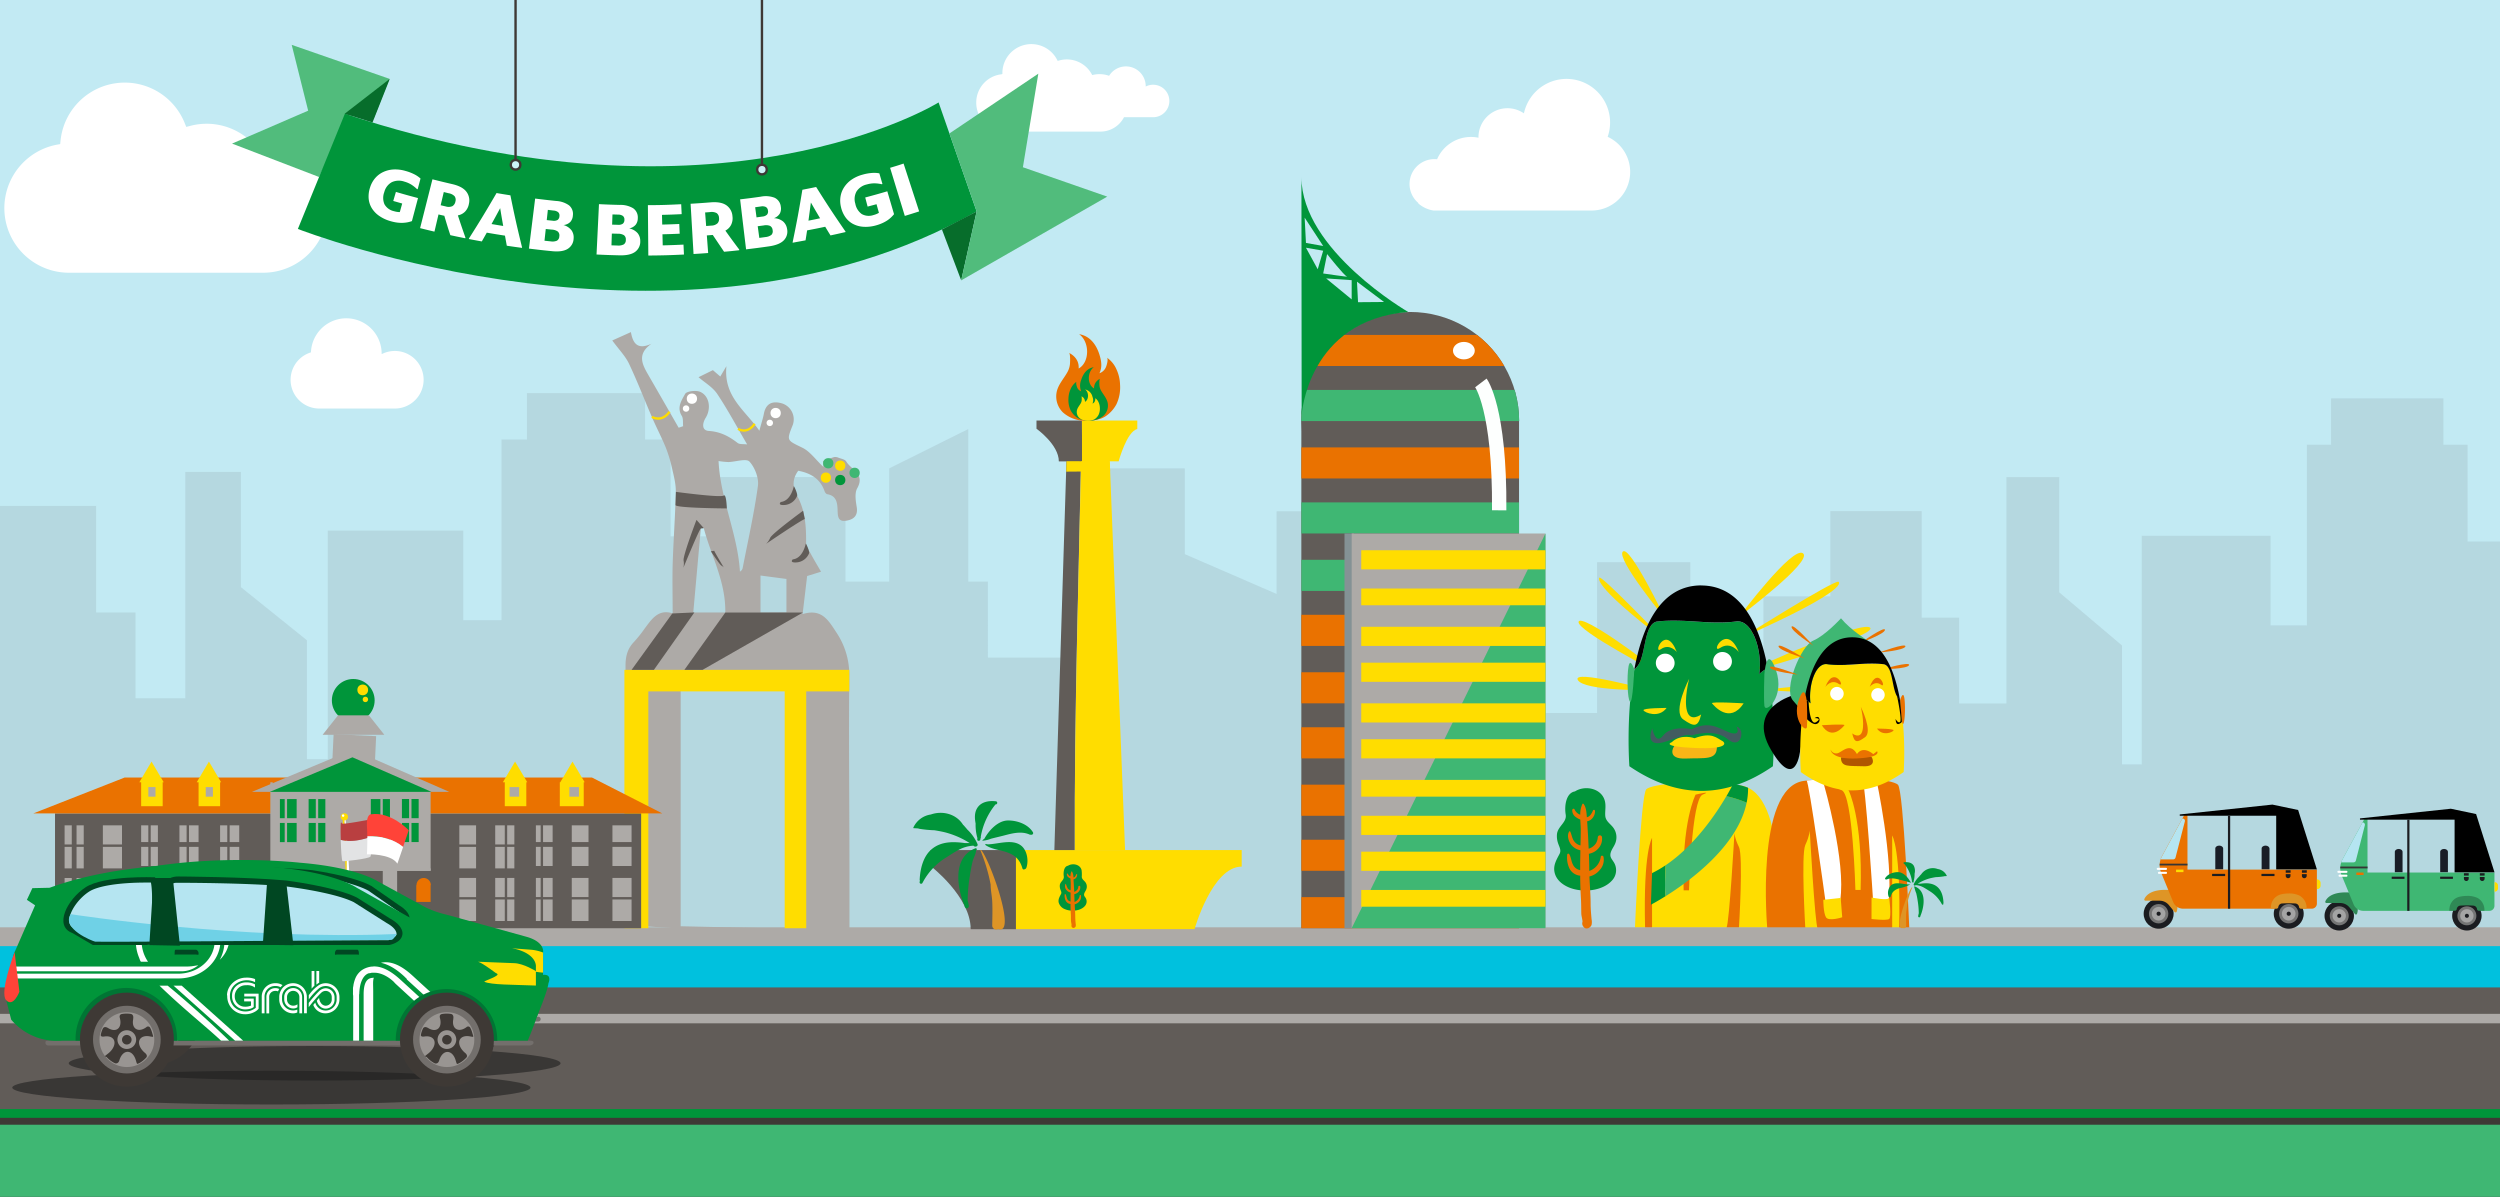 <svg xmlns="http://www.w3.org/2000/svg" viewBox="0 0 1045 500.25"><rect x="0" y="0" width="1045" height="500.25" fill="#333333" stroke="none"/><defs><style>.cls-1,.cls-19,.cls-20,.cls-27,.cls-43{fill:none}.cls-2{isolation:isolate}.cls-3{fill:#c2eaf3}.cls-4{fill:#a9c6ce;opacity:.5}.cls-5{fill:#fd0}.cls-6{fill:#ea7200}.cls-7{fill:#00953a}.cls-8{fill:#fff}.cls-9{fill:#f8b517}.cls-10{fill:#3fb773}.cls-11{fill:#425c60}.cls-12{fill:#b05600}.cls-13,.cls-18{fill:#615c58}.cls-14,.cls-17{fill:#adaaa7}.cls-15{fill:#00c1de}.cls-16{fill:#3e3935}.cls-17,.cls-18{fill-rule:evenodd}.cls-19,.cls-20{stroke:#fd0}.cls-19,.cls-20,.cls-27,.cls-43,.cls-44{stroke-miterlimit:10}.cls-20{stroke-width:.97px}.cls-21{fill:#e2e3e4}.cls-22{fill:#b93f40}.cls-23{fill:#ff4338}.cls-24{fill:#de9526}.cls-25{clip-path:url(#clip-path)}.cls-26{fill:#849295}.cls-27{stroke:#fdfffe;stroke-width:6px}.cls-28{fill:#191d26}.cls-29{fill:#1b1c20}.cls-30{fill:#757575}.cls-31{fill:#a4a4a4}.cls-32{fill:#2f8956}.cls-33{fill:#b5e5f1}.cls-34{fill:#353535}.cls-35{fill:#1e1e1e;opacity:.6;mix-blend-mode:multiply}.cls-36{fill:#004722}.cls-37{fill:#736f6c}.cls-38{fill:#007534}.cls-39{fill:#999592}.cls-40{fill:#6fd1e6}.cls-41{fill:#51bc7c}.cls-42{fill:#076d2b}.cls-43,.cls-44{stroke:#3e3935}.cls-44{fill:#ccf3f8}</style><clipPath id="clip-path"><path class="cls-1" d="M635 176a45.56 45.56 0 0 0-91.13-.06c0 1.48.09 2.87.09 4.31V388h91V176z"/></clipPath></defs><title>grab</title><g class="cls-2"><g id="Layer_2" data-name="Layer 2"><g id="grab-berbagi"><g id="bg"><path id="sky" class="cls-3" d="M0 0h1045v391H0z"/><path id="city" class="cls-4" d="M1045 393.28V226.35h-13.55v-40.46h-10.12v-19.37H974.4v19.37h-10.12v75.53H949.1v-37.45h-53.83v95.54h-8.28v-49.7l-26.22-22.2v-48.17h-22.08v94.61h-19.78v-35.86h-15.65v-44.55h-38.18v35.66h-27.97v27.53l-30.57-13.26v-28.56h-38.96v63.03h-26.62v-25.33h-6.55v-50.8l-26.33 13.1v37.7h-14.56V237.9h-20.69v-24.18h-39.21v34.56l-38.37-16.64v-35.85h-48.9v79.1h-33.4V243.1h-8.23v-63.75l-33.04 16.44v47.31h-18.27v-43.69h-57.13v24.77h-15.97v-40.47h-10.66v-19.37h-49.38v19.37h-10.64v75.53h-15.98V221.8h-56.64v95.54h-8.72v-49.71l-27.59-22.19v-48.17H77.46v94.61H56.65v-35.87H40.19v-44.54H0v181.81h1045z"/></g><g id="ondel"><g id="ondel-man"><path class="cls-5" d="M736.95 288.38s41.64 3.08 45.54-1.33-45.54 1.33-45.54 1.33m44.86-25.86c-1.8-3.68-45.48 14.62-50.41 18.34 0 0 52.21-14.66 50.41-18.34m-13.35-19.36c-1.87-.79-40.48 23.47-40.48 23.47 47-20.87 40.48-23.47 40.48-23.47m-14.81-11.88C749.29 228 727 257.76 727 257.76s31-23.15 26.66-26.48m-64.01 57.23s-27.53.37-30.13-4.27 30.13 4.27 30.13 4.27m-29.8-28.65c1.17-3.55 30.16 17.5 33.44 21.53 0 0-34.61-18-33.44-21.53m8.74-18.42c1.23-.66 26.89 26 26.89 26-31.17-23.82-26.89-26-26.89-26m9.74-10.87c2.87-3 17.76 28.09 17.76 28.09s-20.63-25.06-17.76-28.09m64.45 157.21s5.3-56.9-15.37-59.45-36.85-.51-39.23 1.53-4.77 57.92-4.77 57.92z"/><path class="cls-6" d="M708.76 332.15s-5.93 11.34-5 40H706s1.1-38.18 5.7-40-2.91 0-2.91 0m18.09 55.63s1.86-29.9 0-33.72-1.88-5.86-1.88-5.86-2.14 37.63-3.32 39.58zm-36.32 0v-37.54s-3.71 5.26-2.92 37.54z"/><path class="cls-7" d="M683.93 279.06c4.29-4.12 2.86-17.86 8.57-19.23 11.43-1.37 21.43 1.37 32.87 0 7.14-1.37 11.43 12.36 10 22a9.08 9.08 0 0 1 3.56-2.42c3.74 19.86 2.15 40.88 2.15 40.88-19.69 13.63-39.69 13.84-60 0 0 0-1.56-20.68 2.06-40.4a3 3 0 0 0 .79-.81"/><path d="M711.08 244.73c16.88 0 24.51 16.87 27.86 34.66a9.06 9.06 0 0 0-3.56 2.42c1.43-9.62-2.86-23.35-10-22-11.43 1.37-21.44-1.37-32.87 0-5.71 1.37-4.29 15.11-8.57 19.23a3 3 0 0 1-.79.81c3.3-18 10.91-35.15 27.95-35.15"/><path class="cls-5" d="M728.85 294s-13.93-.86-13.22 0 7.32 8.93 13.22 0m-17.77 4.64s-4.46 3.43-5.89-1.37.89-13.56.89-13.56-7.14 13.73-2.5 17 6.25 3.26 7.5-2.06m-14.44-2.73s-10.18 0-9.65 1 6.43 3.43 9.65-1m30.16-23.38s-3.36-4.63-7.75-1.72 2.57-11 7.75 1.72m-25.9 0s-3-3.78-6.61-1.2 1.9-10.91 6.61 1.2"/><path class="cls-8" d="M716.08 276.32a3.93 3.93 0 1 0 3.93-3.78 3.86 3.86 0 0 0-3.93 3.78"/><path class="cls-9" d="M717.66 312.06s-17-1-17.67-.39-3.31 5.74 4.66 5.4 13.15.86 13-5"/><path class="cls-8" d="M692.15 277a3.92 3.92 0 1 0 3.92-3.77 3.84 3.84 0 0 0-3.92 3.77"/><path class="cls-5" d="M720.1 309.83c-2.49-1.26-4.5-4-11.77-1.25 0 0-5.67-2.09-9.54 1.67 0 0-5.18 1.75 9.53 2.4 15.35.68 12.42-2.49 11.78-2.81"/><path class="cls-10" d="M683.13 279.87s-1.66-5.27-2.4-1.32-.48 13.91.64 14.77 1.75-13.45 1.75-13.45m54.39 1.94s.9-12.88 4.83-1.72-4.48 18.49-4.83 14.91 0-13.19 0-13.19"/><path class="cls-11" d="M707.25 304.82s-8.62-1.84-12 2.56-4.59-2.94-4.59-2.94-3.74 8.49 5.36 5.62 8.15-3.23 11.19-2.68c0 0 9.37-3.12 15 1.61s7.56-4.31 3.66-5.29c0 0 1.95 3.62-1.95 2.78s-8.59-5.9-16.69-1.67"/><path class="cls-7" d="M696.23 361.67a47.61 47.61 0 0 1-5.67 3.29l-.49 13.21s2.45-1.26 6.15-3.58c-.51-4.14-.07-8.77 0-12.92"/><path class="cls-10" d="M730.09 335.49a50 50 0 0 0-8.44-2.72c-4.18 7.15-13.16 20.65-25.43 28.91-.08 4.15-.51 8.78 0 12.92 10.28-6.44 30.19-21 33.88-39.11"/><path class="cls-7" d="M724.28 328s-.91 1.86-2.62 4.79a50 50 0 0 1 8.44 2.72 29 29 0 0 0 .59-6.21s-3.7-1.65-6.41-1.29"/></g><g id="ondel-woman"><path class="cls-6" d="M777.91 268.58s10-7 10-5.3-10 5.3-10 5.3m7.49 4.2s11.46-4.23 11.06-2.57-11.06 2.57-11.06 2.57m1.39 6.96s11.74-3.39 11.21-1.74-11.21 1.75-11.21 1.75"/><path d="M750.18 290.45s-20.47 4.95-9.9 23 12.22 0 12.22 0 5.36-20.31-2.32-23"/><path class="cls-10" d="M780.74 267.81s-7.22-4.5-11.21-9.36c0 0-6.55 7.2-11.67 9.36s-12.52 20.17-8.45 24.94l4.07 4.76z"/><path class="cls-6" d="M738.73 388.23s-5.3-59.18 15.37-61.83 36.83-.53 39.22 1.59 4.77 60.24 4.77 60.24z"/><path class="cls-5" d="M772.74 330.38s5.93 11.79 5 41.6h-2.18s-1.09-39.71-5.7-41.65 2.91 0 2.91 0m-18.14 57.9s-1.85-31.09 0-35.06 1.85-6.09 1.85-6.09 2.14 39.13 3.32 41.16zm36.3 0v-39s3.71 5.47 2.91 39z"/><path class="cls-8" d="M762.42 328s9.34 32.32 6.77 48.4H763s-6.85-50.24-7.87-50.12 6.18-.63 6.18-.63zm21.88-2.26s7.23 33.34 5.11 51.54H783s-3.28-51.85-4.63-51.54 4.12-.22 5.88 0"/><path class="cls-5" d="M793.69 292c-3.07-3.07-2-13.31-6.14-14.33-8.19-1-15.36 1-23.55 0-5.12-1-8.19 9.21-7.17 16.38a6.52 6.52 0 0 0-2.55-1.81 139.73 139.73 0 0 0-1.54 30.47c14.11 10.16 28.44 10.32 43 0a140.35 140.35 0 0 0-1.48-30.11 2.22 2.22 0 0 1-.57-.6"/><path d="M774.24 266.39c-12.09 0-17.56 12.57-20 25.84a6.48 6.48 0 0 1 2.55 1.81c-1-7.17 2-17.4 7.16-16.38 8.19 1 15.36-1 23.55 0 4.1 1 3.07 11.26 6.14 14.33a2.22 2.22 0 0 0 .57.6c-2.37-13.4-7.82-26.2-20-26.2"/><path class="cls-6" d="M761.51 303.14s10-.64 9.47 0-5.25 6.65-9.47 0m12.73 3.43s3.2 2.56 4.22-1-.64-10.11-.64-10.11 5.12 10.23 1.79 12.67-4.48 2.43-5.37-1.53m10.35-2.05s7.29 0 6.91.77-4.61 2.56-6.91-.77M763 287.12s2.41-3.46 5.55-1.28-1.84-8.19-5.55 1.28m18.54 0s2.18-2.81 4.74-.9-1.36-8.13-4.74.9"/><path class="cls-8" d="M770.66 289.94a2.82 2.82 0 1 1-2.82-2.81 2.82 2.82 0 0 1 2.82 2.81"/><path class="cls-12" d="M769.53 316.58s12.17-.73 12.66-.29 2.38 4.28-3.34 4-9.42.64-9.32-3.73"/><path class="cls-8" d="M787.81 290.45a2.81 2.81 0 1 1-2.81-2.81 2.81 2.81 0 0 1 2.81 2.81"/><path class="cls-6" d="M765.22 313.36a2.46 2.46 0 0 0 2.56 1.56c2-.13 5.42-5.05 8.44.31 0 0 2.05-3.83 6.82 0l1.57-1.21s2.14 2.51-8.4 3c-11 .5-11-3.66-11-3.66m29.05-20.77s1.19-3.93 1.72-1 .34 10.37-.46 11-1.25-10-1.25-10"/><path d="M756 293.24s.33 10.39 3.14 8.6-.64-1.66-.64-1.66 1.19-.9 1.74-.26a1.73 1.73 0 0 1-1.1 2.72c-1.66.48-4.86-3-4.86-3l.76-7zm37-2.12s2.13 10 1.22 10.67-1.85-1.28-1.85-1.28 0 2.63 1.37 2.09 1.25-1.07 1.25-1.07l-.76-9z"/><path class="cls-6" d="M755.3 294s-.64-9.6-3.46-1.28 3.21 13.78 3.46 11.12 0-9.83 0-9.83M751.5 282s-12-4.65-11.65-3 11.65 3 11.65 3m2.82-6.77s-10.9-6.79-10.9-5.08 10.9 5.08 10.9 5.08m3.62-5.35s-8.58-9.56-9.05-7.91 9.05 7.91 9.05 7.91"/><path class="cls-5" d="M762.14 376.13l7.27-.79.64 8.08s-5.67 1.85-6.79 0-1.12-7.29-1.12-7.29m20.17-.98s7.34 1.59 7.36 0c0 0 1.07 8.26 0 9s-7.38 0-7.38 0z"/></g></g><g id="road"><path class="cls-13" d="M0 427.25h1045v37.69H0z"/><path class="cls-14" d="M0 416h1045v11.75H0z"/><path class="cls-13" d="M0 412.04h1045v11.75H0z"/><path class="cls-15" d="M0 394.75h1045v17.99H0z"/><path class="cls-7" d="M0 463.57h1045v7.98H0z"/><path class="cls-16" d="M0 467.25h1045V479H0z"/><path class="cls-10" d="M0 470.13h1045v30.12H0z"/><path id="Ground" class="cls-14" d="M0 387.61h1045v7.87H0z"/></g><path id="cloud-4" class="cls-8" d="M110 60a27 27 0 0 0-3 .17l-.9.1-.64-.64a27 27 0 0 0-26-7l-1.6.42-.62-1.53a27 27 0 0 0-51.94 7.3l-.14 1.41-1.4.25A27 27 0 0 0 28.53 114H110a27 27 0 0 0 0-54zm-55.1-2"/><path id="cloud-3" class="cls-8" d="M672 57.19a18.21 18.21 0 1 0-35-9.81 12.12 12.12 0 0 0-19 10v.19a15.42 15.42 0 0 0-17.3 9 10.66 10.66 0 0 0-1.11-.06 10.4 10.4 0 0 0-7.22 17.89l.33.29c.08.07.16.35.24.42a12.49 12.49 0 0 0 6.27 2.89h66.27A16.14 16.14 0 0 0 672 57.19z"/><path id="cloud-2" class="cls-8" d="M482 35.42a6.72 6.72 0 0 0-3.09.75v-.15a8.27 8.27 0 0 0-15.31-4.33 11.81 11.81 0 0 0-6.6-.41l-.45.1-.22-.4a11.86 11.86 0 0 0-13.73-5.66l-.49.14-.23-.45A12.11 12.11 0 0 0 419 30.37v.55l-.37.13A11.89 11.89 0 0 0 408.07 43a12.08 12.08 0 0 0 12 12h39.49a11.07 11.07 0 0 0 10.27-6H482a6.79 6.79 0 0 0 0-13.58z"/><path id="cloud-1" class="cls-8" d="M165.05 146.7a12 12 0 0 0-5.52 1.34v-.27a14.78 14.78 0 0 0-29.55-.48 12 12 0 0 0 3.72 23.48h31.34a12 12 0 0 0 0-24.07zm6.5-25.1"/><g id="buildings-and-trees"><g id="monas"><path class="cls-13" d="M389 355.32V362s16.75 12.81 16.75 26.4h18.94v-33.08z"/><path class="cls-5" d="M424.66 355.32v33.06h74.66s7.39-26.14 19.71-26.14v-6.92z"/><path class="cls-13" d="M452.14 181.25h-6l-5.42 174.07h8.53c-.22-57.89 1.72-116.4 2.86-174.07"/><path class="cls-5" d="M463.42 181.25h-11.28c-1.14 57.67-3.07 116.18-2.86 174.07h21z"/><path class="cls-13" d="M433.25 175.77v3.44s9.34 6.62 9.34 13.64h9.72c-.06-5.69-.06-11.39-.06-17.08z"/><path class="cls-5" d="M452.25 175.77c0 5.69 0 11.39.06 17.08h15.28s3.42-12.61 7.8-13.5v-3.58z"/><path class="cls-5" d="M464.04 197l-18.35.15.11-4.38 18.08.08.16 4.15z"/><path class="cls-6" d="M446.83 147.51c.67.28.47 4.1.4 4.76a8.59 8.59 0 0 1-1.06 3.3c-1.55 2.82-4 5.33-4.54 8.61a9.35 9.35 0 0 0 2.69 8.22 14.09 14.09 0 0 0 9.23 3.49c3 0 6.22-.27 8.75-2a14.18 14.18 0 0 0 4.36-4.89 16.61 16.61 0 0 0 1.52-8.28 16.34 16.34 0 0 0-1.42-6.16 11.54 11.54 0 0 0-4.09-5.08c.69.49 0 3-.26 3.63a4.57 4.57 0 0 1-2.84 2.9c1.23-2.59.82-5.11 0-7.76-1.3-4.15-3.92-7.82-8.5-8.56 4.46 3.18 4.52 11.7-.19 14.35.34-4.72-4.05-6.53-4.05-6.53z"/><path class="cls-7" d="M459.83 158.33c-.42.17-.3 2.54-.25 2.94a5.34 5.34 0 0 0 .66 2c1 1.75 2.46 3.3 2.81 5.33a5.79 5.79 0 0 1-1.67 5.08 8.7 8.7 0 0 1-5.71 2.16 9.27 9.27 0 0 1-5.41-1.24 8.73 8.73 0 0 1-2.7-3 10.24 10.24 0 0 1-.94-5.12 10.06 10.06 0 0 1 .88-3.81 7.14 7.14 0 0 1 2.53-3.14c-.43.3 0 1.84.16 2.25a2.83 2.83 0 0 0 1.76 1.8 6.26 6.26 0 0 1 0-4.8c.81-2.57 2.42-4.84 5.26-5.29-2.76 2-2.8 7.24.11 8.88a4.2 4.2 0 0 1 2.51-4.04z"/><path class="cls-5" d="M452 165.64c.24.1.17 1.48.15 1.72a3.15 3.15 0 0 1-.38 1.19c-.56 1-1.44 1.92-1.64 3.11a3.38 3.38 0 0 0 1 3 5.09 5.09 0 0 0 3.33 1.26 5.42 5.42 0 0 0 3.16-.73 5.13 5.13 0 0 0 1.57-1.76 6 6 0 0 0 .55-3 5.92 5.92 0 0 0-.51-2.22 4.21 4.21 0 0 0-1.48-1.83c.25.18 0 1.07-.09 1.31a1.65 1.65 0 0 1-1 1 3.65 3.65 0 0 0 0-2.8 4 4 0 0 0-3.07-3.09c1.61 1.15 1.63 4.22-.07 5.18a2.45 2.45 0 0 0-1.52-2.34z"/></g><g id="twopeople"><path class="cls-17" d="M328.22 388.17v-99.94h-43.7v98.94m-23-.5v-7c0-30.17 0-60.35-.05-90.53v-10.86c0-3.92.8-7.12 3.53-9.95a53.36 53.36 0 0 0 4.37-5.46c3-4 5.76-8.43 11.8-6.48 0-7.39-.17-14 0-20.55.33-10.1 1.08-20.18 1.31-30.28.07-3.15-.77-6.36-1.48-9.47a58.43 58.43 0 0 0-2.68-8.95c-1.69-4.17-3.81-8.17-5.6-12.3-3.29-7.59-6.25-15.33-9.79-22.8-1.51-3.18-4.13-5.82-7-9.72l7.79-3.5c.83 4.7 2.75 7.57 8.59 4.87-6.12 4.29-3.88 8.59-1.37 12.94q6.39 11.07 12.74 22.16l1.87-.64c-.16-1.46.13-3.21-.57-4.33-2.21-3.54 0-6.56 1.4-9.16.62-1.16 4.59-1.63 6.34-.85 3.89 1.76 4.6 7.07 2.25 10.85-1.38 2.21-1.77 5.28 1.34 5.48 4.8.31 8.42 2.23 12 5 .87.68 2.46.42 4 .63-4.27-7.3-8.05-14.42-12.5-21.1-1.89-2.83-5.18-4.72-7.82-7l6-2.95 3.09 2.67 2.57-4.34c-1.27 12.79 7.75 18.35 13.76 27 .9-3.33 1.52-5.17 1.88-7.05.86-4.48 3.65-5.52 7.63-4.37a7 7 0 0 1 4.46 9c-2.69 6.71-2.5 6.32 4.06 9.54 3.15 1.55 5.44 4.87 8.72 8l-.14-2.41c1.79-.67 3.19-1.29 4.65-1.7a3.2 3.2 0 0 1 1.84.28c1.13.43 2.73.69 3.21 1.55 2 3.47 8 5.12 4.61 11.2-1.15 2-.65 5.26-.22 7.83.64 3.88-1.53 5.32-4.54 5.76-3.5.51-3.37-2.23-3.46-4.65-.12-3-.53-5.82-4.31-6.45-.45-.07-1-.78-1.14-1.3-1.83-5.22-5.88-7.53-11-8.5-2.48 3.37-2.49 6.82-.46 10.48 3.41 6.15 3.81 12.87 3.75 19.72 0 1.58 1.27 3.22 2.09 4.76 1.24 2.3 2.59 4.53 4.16 7.24l-5.82 1.8-1.89 15.92c7.8-2.41 10.65 2.33 14 7.49a31.75 31.75 0 0 1 5.51 18.57q0 4.29-.07 8.57c-.13 25.12.16 50.24.15 75.36v26m-54.72-200c.75 16 8 30.55 8.93 46.24a2.23 2.23 0 0 0 1.14-1.47c2.22-11.43 4.8-22.81 6.38-34.33.45-3.28-1.26-7.71-3.54-10.19-1.3-1.41-5.73.09-8.75.2a36.59 36.59 0 0 1-4.21-.43zm2.81 63.31c.22-13.07-6-23.75-9-35.28l-1.22.11-3.16 35.17zm25.56 0v-14l-10.84-1.43v15.51z"/><circle class="cls-8" cx="324.22" cy="172.65" r="2.15"/><circle class="cls-8" cx="321.77" cy="176.77" r="1.34"/><circle class="cls-8" cx="289.22" cy="166.65" r="2.15"/><circle class="cls-8" cx="286.77" cy="170.77" r="1.34"/><path class="cls-18" d="M331.81 203.18s-1.06 6.15-5.44 6.65c0 0-1.63 1.5 1.71 1.25a6.11 6.11 0 0 0 5.13-3.84c.21-.74-1.01-3.62-1.4-4.06z"/><path class="cls-13" d="M335.69 213.49s-12.82 9.39-13.74 11.3a7.64 7.64 0 0 1-1.72 2.54s15-10.21 16.18-10.35z"/><circle class="cls-5" cx="351.22" cy="194.65" r="2.15"/><circle class="cls-10" cx="346.22" cy="193.65" r="2.15"/><circle class="cls-5" cx="345.22" cy="199.65" r="2.15"/><circle class="cls-7" cx="351.22" cy="200.65" r="2.15"/><circle class="cls-10" cx="357.22" cy="197.65" r="2.15"/><path class="cls-18" d="M336.81 227.18s-1.06 6.15-5.44 6.65c0 0-1.63 1.5 1.71 1.25a6.11 6.11 0 0 0 5.13-3.84c.21-.74-1.01-3.62-1.4-4.06z"/><path class="cls-5" d="M261 280h94v9h-94zm67 9h9v99h-9zm-67 0h10v99h-10z"/><path class="cls-13" d="M291.13 217.31s-5.67 14.85-5.4 16.95a7.64 7.64 0 0 1-.07 3.07s6.43-15.71 7.3-16.45l1.22-.11zm6.01 13.13s3.64 5.58 4.42 6a3.19 3.19 0 0 1 1 .78s-3.93-6.53-4-7zm-14.6-24.84s18.73 2.53 19.93 1.55 1.33 5.38 1.33 5.38-21.48-.14-21.43-1.42.17-5.51.17-5.51z"/><path class="cls-19" d="M272.51 174.26s4 2.58 7.36-2.15"/><path class="cls-20" d="M308.51 179.26s3.75 2.58 6.93-2.15"/><path class="cls-13" d="M335.61 256.04L293.67 280h-7.59l17.09-23.96m-22.15.39l9.23-.43-16.92 24H264"/></g><g id="jakarta_history_museum" data-name="jakarta history museum"><circle class="cls-7" cx="147.66" cy="292.76" r="8.94"/><path class="cls-14" d="M134.85 307.15l6.45-8.15h12.9l6.45 8.14"/><path class="cls-14" transform="rotate(-87.31 147.697 320.97)" d="M134.03 312.07h27.35v17.8h-27.35z"/><path class="cls-13" d="M23 340h245v48H23z"/><path class="cls-6" d="M52.11 325h195.31l29.42 15H13.93l38.18-15z"/><path class="cls-5" d="M63.34 318.34L58.23 327H59v10h9v-10h.45l-5.11-8.66zm23.99 0L82.22 327H83v10h9v-10h.44l-5.11-8.66zm127.97 0l-5.11 8.66h.81v10h9v-10h.41l-5.11-8.66zm24 0l-5.11 8.66H234v10h10v-10h.41l-5.11-8.66z"/><path class="cls-14" d="M114 330h66v34h-66zm9 34h6v24h-6zm37 0h6v24h-6zm-47-37h1v37h-1z"/><path class="cls-14" d="M113 363h67v1h-67z"/><path class="cls-6" d="M153 388v-13h-.8a6.84 6.84 0 0 0-13.63 0H138v13zm-34-12v-6h.47a3 3 0 0 0-6 0H113v6zm61 1v-7h.1a3 3 0 0 0-6 0h-.1v7z"/><path class="cls-14" d="M30 353h-3v-8h3zm5-8h-3v8h3zm-5 9h-3v9h3zm5 0h-3v9h3zm-5 21h-3v-8h3zm5-8h-3v8h3zm-5 9h-3v9h3zm5 0h-3v9h3zm12-23h-4v-8h4zm4-8h-4v8h4zm-4 9h-4v9h4zm4 0h-4v9h4zm-4 21h-4v-8h4zm4-8h-4v8h4zm-4 9h-4v9h4zm4 0h-4v9h4zm11-24h-3v-7h3zm4-7h-3v7h3zm-4 9h-3v8h3zm4 0h-3v8h3zm-4 21h-3v-8h3zm4-8h-3v8h3zm-4 9h-3v9h3zm4 0h-3v9h3zm12-24h-3v-7h3zm5-7h-4v7h4zm-5 9h-3v8h3zm5 0h-4v8h4zm-5 21h-3v-8h3zm5-8h-4v8h4zm-5 9h-3v9h3zm5 0h-4v9h4zm12-24h-3v-7h3zm5-7h-4v7h4zm-5 9h-3v8h3zm5 0h-4v8h4zm-5 21h-3v-8h3zm5-8h-4v8h4zm-5 9h-3v9h3zm5 0h-4v9h4zm95-23h-3v-8h3zm4-8h-4v8h4zm-4 9h-3v9h3zm4 0h-4v9h4zm-4 21h-3v-8h3zm4-8h-4v8h4zm-4 9h-3v9h3zm4 0h-4v9h4zm12-23h-4v-8h4zm4-8h-3v8h3zm-4 9h-4v9h4zm4 0h-3v9h3zm-4 21h-4v-8h4zm4-8h-3v8h3zm-4 9h-4v9h4zm4 0h-3v9h3zm11-24h-2v-7h2zm5-7h-4v7h4zm-5 9h-2v8h2zm5 0h-4v8h4zm-5 21h-2v-8h2zm5-8h-4v8h4zm-5 9h-2v9h2zm5 0h-4v9h4zm12-24h-4v-7h4zm3-7h-3v7h3zm-3 9h-4v8h4zm3 0h-3v8h3zm-3 21h-4v-8h4zm3-8h-3v8h3zm-3 9h-4v9h4zm3 0h-3v9h3zm14-24h-4v-7h4zm4-7h-4v7h4zm-4 9h-4v8h4zm4 0h-4v8h4zm-4 21h-4v-8h4zm4-8h-4v8h4zm-4 9h-4v9h4zm4 0h-4v9h4zm-116.51-62.63L105.3 331h82.49l-40.3-17.63zM62 329h3v4h-3zm24 0h3v4h-3zm127 0h4v4h-4zm25 0h4v4h-4z"/><circle class="cls-5" cx="151.62" cy="288.38" r="2.24"/><circle class="cls-5" cx="152.73" cy="292.36" r="1.13"/><path class="cls-7" d="M147.32 316.55L112.75 331h67.59l-33.02-14.45zM119 342h-2v-8h2zm5-8h-4v8h4zm-5 10h-2v8h2zm5 0h-4v8h4zm8-2h-3v-8h3zm4-8h-3v8h3zm-4 10h-3v8h3zm4 0h-3v8h3zm23-2h-4v-8h4zm4-8h-3v8h3zm-4 10h-4v8h4zm4 0h-3v8h3zm8-2h-3v-8h3zm4-8h-3v8h3zm-4 10h-3v8h3zm4 0h-3v8h3z"/><path class="cls-5" d="M143.92 342.45c-.26-.08-.53-.06-.62.28-.2.71.63 8.32.63 8.32l.54 13.67a2.12 2.12 0 0 0 .44.07 159.62 159.62 0 0 0-1-22.33"/><path class="cls-8" d="M144.47 342.72a2.1 2.1 0 0 0-.54-.28 159.78 159.78 0 0 1 1 22.33c.4 0 .94-.08 1-.74.08-1.07-1.44-21.32-1.44-21.32"/><path class="cls-21" d="M155.11 349.74c.1 3.84.11 7.88-.28 8.33-.75.9-10.88 2.06-11.61 1.9-.42-.09-.68-4.7-.79-8.9 4.08 1 8.64.14 12.68-1.34"/><path class="cls-22" d="M142.41 344.41a1.26 1.26 0 0 1 .27-.69 1.37 1.37 0 0 0 .21.38c-.63.89 11.95-1.59 11.95-1.59s.18 3.52.28 7.22c-4 1.48-8.6 2.36-12.68 1.34-.09-3.13-.09-6 0-6.67"/><path class="cls-23" d="M153.51 349.55c0-1.33 0-2.71-.13-4-.33-5.25 1.66-5.17 1.66-5.17 8.24-1.3 15.82 6.66 15.82 6.66l-2.38 7c-4-3.34-9.64-4.73-15-4.46"/><path class="cls-8" d="M153.51 349.55c5.32-.27 11 1.13 15 4.46l-2.4 7c-2.75-4.29-12.73-3.91-12.73-3.91s.2-3.58.17-7.59"/><circle class="cls-5" cx="143.94" cy="341.45" r="1.51"/><circle class="cls-8" cx="143.42" cy="340.93" r=".52"/></g><path class="cls-7" d="M407.75 354.58c-9.62 3.69-7.84 16.33-4.54 24.07v.23a.55.55 0 0 0 .25.39c.43.9 1.68.2 1.53-.66s-.31-1.51-.51-2.26a65.53 65.53 0 0 1 .9-10.06c.29-2.08.67-4.14 1.16-6.17.39-1.6 1.38-3 1.46-4.68h.07c.44-.3.17-1.04-.32-.86z"/><path class="cls-7" d="M408.59 352.8a18.37 18.37 0 0 0-4.27-6.06c-.4-.53-.86-1-1.26-1.49a4.13 4.13 0 0 0-.5-.49c-2.85-4.58-8.62-6-13.47-4.3a9.57 9.57 0 0 0-7.17 5.17.17.17 0 0 0 0 .19.18.18 0 0 0 0 .36l1.92.1a.59.59 0 0 0 .28.13 47.39 47.39 0 0 0 6.49.64c1.42.23 2.84.5 4.23.82a36.28 36.28 0 0 1 10.48 4.52h-2.12c-4.76-.64-9.67-.72-13.58 2.43-3.76 3-5 8.43-5.2 13a.27.27 0 0 0 .1.22c0 .12 0 .24-.05.36s-.05.16-.07.24a.64.64 0 0 0 1.16.49 27.19 27.19 0 0 1 10.12-10.81c1.55-1 3.05-2 4.61-2.83a14.69 14.69 0 0 1 6.62-2c.6.79 2.09.29 1.68-.69zm7.6-17.87c-2.94-.32-6.21.24-7.81 3-1.07 1.83-1 4.07-.57 6.33a19.54 19.54 0 0 0 .73 6c0 .19 0 .39-.05.58-.05.86 1.21.81 1.31 0v-.27a.81.81 0 0 0 .17-.63v-.24a29.28 29.28 0 0 1 6.14-13.45h.08a.63.63 0 0 0 0-1.32zm15.57 12.95c-2.06-3.38-6.59-4.95-10.39-4.92-4.2 0-8 4.14-9.92 7.65a3 3 0 0 0-.8.68.08.08 0 0 0 .06.13 11.64 11.64 0 0 0 3.46-.81c1.64-.45 3.3-.81 4.94-1.23 3.63-.94 7.73-2.18 11.33-.5a.58.58 0 0 0 .44 0c.53.25 1.27-.36.88-1zm-4.85 5.65c-3.72-3-9.62-.69-14-.59l-.76-.13a.24.24 0 0 0-.18.44c2.2 1.55 5.22 1.92 7.76 2.64 4 1.13 6.48 3 7.63 7.06a.61.61 0 0 0 .94.39 1 1 0 0 0 .72-.61c1.03-2.89.34-7.23-2.11-9.2z"/><path class="cls-24" d="M410.11 355.31c-.11-.11-.35 0-.29.17a71.32 71.32 0 0 1 4.27 14.29c0 2.32.54 4.68.66 7 .17 3.37.05 6.75 0 10.13a1.68 1.68 0 0 0 2.52 1.43 1.79 1.79 0 0 0 1.15.17c5.58-.96-5.21-30.06-8.31-33.19z"/><path class="cls-7" d="M800.38 370.54c5 1.9 4 8.41 2.33 12.39v.12a.29.29 0 0 1-.13.2c-.22.46-.87.1-.79-.34s.16-.78.26-1.16a33.5 33.5 0 0 0-.46-5.18c-.15-1.07-.35-2.13-.6-3.18a13.21 13.21 0 0 1-.75-2.41c-.24-.16-.11-.54.14-.44z"/><path class="cls-7" d="M799.94 369.62a9.49 9.49 0 0 1 2.2-3.12c.21-.27.44-.53.65-.77a2.22 2.22 0 0 1 .26-.25 5.87 5.87 0 0 1 6.94-2.22 4.93 4.93 0 0 1 3.69 2.66.09.09 0 0 1 0 .1.09.09 0 0 1 0 .18l-1 .05a.31.31 0 0 1-.15.06 24.48 24.48 0 0 1-3.34.33q-1.1.18-2.18.42a18.68 18.68 0 0 0-5.4 2.33h1.09c2.45-.33 5-.37 7 1.25s2.57 4.34 2.68 6.7a.14.14 0 0 1-.05.11v.31a.33.33 0 0 1-.6.25 14 14 0 0 0-5.21-5.56c-.79-.5-1.57-1-2.38-1.46a7.57 7.57 0 0 0-3.41-1c-.23.39-.99.13-.79-.37zm-3.94-9.2c1.52-.16 3.2.12 4 1.53a4.8 4.8 0 0 1 .29 3.26 10 10 0 0 1-.38 3.07v.3c0 .44-.62.42-.67 0v-.14a.41.41 0 0 1-.09-.32V368a15.06 15.06 0 0 0-3.17-6.93.32.32 0 0 1 .02-.65zm-8 6.67c1.06-1.74 3.39-2.55 5.35-2.54 2.16 0 4.14 2.13 5.11 3.94a1.55 1.55 0 0 1 .42.35v.07a6 6 0 0 1-1.78-.42c-.84-.23-1.7-.41-2.54-.64-1.87-.49-4-1.12-5.83-.25a.3.3 0 0 1-.22 0c-.31.13-.7-.18-.51-.51zm2.51 2.91c1.92-1.54 5-.36 7.21-.31l.39-.07a.12.12 0 0 1 .09.22 12.94 12.94 0 0 1-4 1.36c-2.06.58-3.34 1.52-3.93 3.64a.31.31 0 0 1-.48.2.5.5 0 0 1-.37-.31 4.62 4.62 0 0 1 1.09-4.73z"/><path class="cls-24" d="M799.16 370.91c.06-.06.18 0 .15.09a36.58 36.58 0 0 0-2.2 7.36c0 1.19-.28 2.41-.34 3.59-.09 1.74 0 3.48 0 5.21a.87.87 0 0 1-1.3.74.93.93 0 0 1-.59.08c-2.88-.47 2.69-15.45 4.28-17.07z"/><path class="cls-7" d="M673.27 356.43c.39-1.43 1.44-2.65 1.94-4a6.76 6.76 0 0 0-1.34-7.05C672.64 344 671.16 343 671 341s.38-4.05-.17-6.19c-1.37-5.36-8.33-6.69-12.49-4-3.79.61-4.47 6.2-3.88 9.66.56 3.24-3.22 4.85-3.63 8.08a9 9 0 0 0 .43 3.88c.48 1.53 1.46 2.93.63 4.5-1.25 2.39-2.67 4.7-2.12 7.53.61 3.19 3.15 5.25 6 6.47 5.5 2.32 14.2 1.7 18.27-3.13a6.28 6.28 0 0 0 .4-7.59c-.83-1.3-1.63-2.06-1.17-3.78z"/><path class="cls-6" d="M670.24 358.09c-.14-.52-1-.58-1.11 0a7.25 7.25 0 0 1-4.1 5.68 5.35 5.35 0 0 1-.72.28v-.54q0-3.33-.16-6.64a6.83 6.83 0 0 0 4.28-2.58 6 6 0 0 0 1.22-4.22.89.89 0 0 0-1.78 0 5.32 5.32 0 0 1-.95 2.7 5.82 5.82 0 0 1-2.86 2q-.11-2.74-.26-5.48-.17-3-.38-6a3.45 3.45 0 0 0 2.12-1.19 4.51 4.51 0 0 0 1.18-3.14.45.45 0 0 0-.88-.12 6.84 6.84 0 0 1-1.24 2.06 2.84 2.84 0 0 1-1.3.73c-.15-1.88-.21-4-1.32-5.55a.32.32 0 0 0-.55 0 10.46 10.46 0 0 0-.89 4.47 5.16 5.16 0 0 1-.56-.24 4.14 4.14 0 0 1-1.83-2c-.23-.5-.9-.19-.95.26a3.4 3.4 0 0 0 1.53 3 7.4 7.4 0 0 0 1.83 1c.07 1.59.21 3.16.2 4.51 0 2.11-.07 4.21-.12 6.31a4.52 4.52 0 0 1-2.71-1.84c-.86-1.22-.94-2.64-1.57-3.95a.26.26 0 0 0-.45 0c-1 1.61-.27 4 .79 5.41a6.39 6.39 0 0 0 3.89 2.4c0 2-.08 4-.08 5.94v2.36a4.09 4.09 0 0 1-3-2.27c-.77-1.37-.75-3.07-1.58-4.4a.45.45 0 0 0-.82.11 10.6 10.6 0 0 0 .92 5.88 5.59 5.59 0 0 0 4.49 3c0 3.26.13 6.51.32 9.77.12 2 .09 4 .14 6 0 1 .52 2.61.51 3.52a2.07 2.07 0 0 0 .36 2l.13.17c1 1.28 2.85.36 3.29-.87a5.68 5.68 0 0 0 0-2.39c-.18-2.13-.38-4.21-.39-6.35 0-3.84-.34-7.68-.5-11.52a7.84 7.84 0 0 0 4.21-2.59 6.24 6.24 0 0 0 1.65-5.68z"/><path class="cls-7" d="M453.2 373.55c.18-.65.66-1.2.88-1.84a3.08 3.08 0 0 0-.61-3.21c-.56-.62-1.23-1.06-1.29-2a13.81 13.81 0 0 0-.08-2.81c-.62-2.44-3.79-3-5.68-1.81-1.72.28-2 2.82-1.76 4.39s-1.46 2.21-1.65 3.67a4.06 4.06 0 0 0 .2 1.77c.22.69.66 1.33.29 2-.57 1.09-1.21 2.13-1 3.42a4.2 4.2 0 0 0 2.74 2.94c2.5 1.06 6.46.77 8.3-1.42a2.86 2.86 0 0 0 .18-3.45c-.37-.52-.72-.87-.52-1.65z"/><path class="cls-6" d="M451.82 374.3c-.06-.24-.46-.26-.5 0a3.29 3.29 0 0 1-1.86 2.58 2.55 2.55 0 0 1-.33.13v-.25q0-1.51-.08-3a3.11 3.11 0 0 0 1.95-1.17 2.72 2.72 0 0 0 .55-1.92.4.4 0 0 0-.81 0 2.44 2.44 0 0 1-.43 1.23 2.65 2.65 0 0 1-1.3.89c0-.83-.07-1.66-.12-2.49s-.11-1.83-.17-2.74a1.57 1.57 0 0 0 1-.54 2.05 2.05 0 0 0 .53-1.43.2.2 0 0 0-.4-.05 3.16 3.16 0 0 1-.56.94 1.3 1.3 0 0 1-.59.33 5 5 0 0 0-.6-2.52.15.15 0 0 0-.25 0 4.78 4.78 0 0 0-.4 2l-.25-.11a1.88 1.88 0 0 1-.83-.93c-.11-.23-.41-.09-.43.12a1.54 1.54 0 0 0 .7 1.38 3.37 3.37 0 0 0 .83.47c0 .72.09 1.44.09 2.05 0 1 0 1.91-.05 2.87a2.06 2.06 0 0 1-1.23-.83 11.52 11.52 0 0 1-.71-1.79.12.12 0 0 0-.2 0 2.36 2.36 0 0 0 .36 2.46 2.91 2.91 0 0 0 1.77 1.09v3.77a1.86 1.86 0 0 1-1.36-1c-.35-.62-.34-1.4-.72-2a.21.21 0 0 0-.37 0 4.8 4.8 0 0 0 .42 2.67 2.54 2.54 0 0 0 2 1.36c0 1.48.06 3 .15 4.44.05.9 0 1.81.06 2.71 0 .44.24 1.19.23 1.6a.94.94 0 0 0 .16.91l.06.08c.45.58 1.3.16 1.5-.39a2.57 2.57 0 0 0 0-1.09c-.08-1-.17-1.91-.18-2.89 0-1.74-.16-3.49-.23-5.24a3.56 3.56 0 0 0 1.91-1.18 2.83 2.83 0 0 0 .69-2.52z"/><g id="wisma"><g class="cls-25"><path class="cls-13" d="M424 114h352v299H424z"/><path class="cls-6" d="M424 140h352v13H424z"/><path class="cls-10" d="M424 163h352v13H424z"/><path class="cls-6" d="M424 187h352v13H424z"/><path class="cls-10" d="M424 210h352v13H424zm0 24h352v13H424z"/><path class="cls-6" d="M424 257h352v13H424zm0 24h352v13H424zm0 23h352v13H424zm0 24h352v13H424zm0 23h352v13H424zm0 24h352v13H424z"/><path class="cls-8" d="M424 398h352v13H424z"/></g><path class="cls-26" d="M562 223h4v165h-4z"/><ellipse class="cls-8" cx="611.9" cy="146.57" rx="4.56" ry="3.65"/><path class="cls-27" d="M619 160.06s8 10.52 7.66 53.25"/><path class="cls-14" d="M565 223h81v165h-81z"/><path class="cls-10" d="M646 223v165h-81"/><path class="cls-5" d="M569 230h77v8h-77zm0 16h77v7h-77zm0 16h77v8h-77zm0 15h77v8h-77zm0 17h77v8h-77zm0 15h77v8h-77zm0 17h77v7h-77zm0 15h77v8h-77zm0 15h77v8h-77zm0 16h77v7h-77z"/><path class="cls-7" d="M544.09 173.55L544 74c0 30.64 44.62 56.39 44.62 56.39-42.17 3.49-44.53 43.16-44.53 43.16zm1.8-72l7.2 1.27-7.75-11.85zm0 2l4.92 9 2.28-7.75zm7.2 10.76s11.12 1.64 9.94 1.28-8.3-9.39-8.3-9.39zm11.91 2.8l-10.67-.73 10.67 8.76zm2.66 9.21l10.87-.09-11.31-8.48z"/></g></g><g id="car-1"><path class="cls-28" d="M1021.61 354.86c-.89 0-1.61.53-1.61 1.19v8.59h3.23V356c-.01-.61-.73-1.14-1.62-1.14z"/><circle class="cls-29" cx="977.8" cy="382.81" r="6.15"/><circle class="cls-30" cx="977.8" cy="382.81" r="3.97"/><circle class="cls-31" cx="977.8" cy="382.81" r="2.79"/><circle class="cls-29" cx="977.8" cy="382.81" r=".85"/><path class="cls-28" d="M1002.65 354.86c-.89 0-1.61.53-1.61 1.19v8.59h3.23V356c-.01-.61-.73-1.14-1.62-1.14z"/><path class="cls-32" d="M982 373.06c-7.32-.43-9.43 2.35-10 3.7a.5.5 0 0 0 .46.7h5.77a4.94 4.94 0 0 1 3.81 1.79l2.35 2.84a.5.5 0 0 0 .86-.15c1.53-4.75-3.25-8.88-3.25-8.88z"/><path class="cls-10" d="M990.73 364.72h-1.11v-22.43h.62v-.1h-1.85l-9.32 17.22a7.83 7.83 0 0 0-.26 6.51l5 12.1a4.38 4.38 0 0 0 4 2.71h52.77a2.1 2.1 0 0 0 2.1-2.1v-13.91z"/><path d="M1042.7 364.64l-7.69-24.37-10.56-2.22-37.98 4.04v.52h39.55v22.03h16.68z"/><path class="cls-33" d="M987.54 343.75l-8.47 15.66a7.59 7.59 0 0 0-.44 1.06h5.12a1 1 0 0 0 1-.74L988.5 345a1 1 0 0 0-.96-1.25z"/><path class="cls-34" d="M978.23 363h11.4v-.78h-11.37c-.02.27-.03.53-.03.78z"/><path class="cls-5" d="M1042.74 368.74v4a1.43 1.43 0 0 0 1.43-1.43v-1.12a1.43 1.43 0 0 0-1.43-1.45z"/><path class="cls-29" d="M999.73 366.45h5.34v.92h-5.34zm20.25 0h5.34v.92h-5.34z"/><circle class="cls-29" cx="1031.16" cy="382.81" r="6.15"/><circle class="cls-30" cx="1031.16" cy="382.81" r="3.97"/><circle class="cls-31" cx="1031.16" cy="382.81" r="2.79"/><circle class="cls-29" cx="1031.16" cy="382.81" r=".85"/><path class="cls-32" d="M1031.15 374.49a13.86 13.86 0 0 0-2.76.29 5.43 5.43 0 0 0-4.33 3.92 8 8 0 0 0-.24 2h2.31a.78.78 0 0 0 .76-.63 1.67 1.67 0 0 1 1.43-1.51 40.44 40.44 0 0 1 5.67 0 1.67 1.67 0 0 1 1.42 1.51.78.78 0 0 0 .76.63h2.31a5.71 5.71 0 0 0-2.89-5.37 9.87 9.87 0 0 0-4.44-.84z"/><path class="cls-6" d="M984.95 364.72h3.03v1.03h-3.03z"/><path class="cls-29" d="M1029.92 364.99h2v1h-2zm0 1.59v.68a1 1 0 0 0 2 0v-.68zm6.65 0v.68a1 1 0 0 0 2 0v-.68zm0-1.59h2v1h-2z"/><rect class="cls-8" x="977.02" y="363.99" width="4.22" height=".86" rx=".35" ry=".35"/><rect class="cls-8" x="977.51" y="365.62" width="3.72" height=".86" rx=".35" ry=".35"/><path class="cls-29" d="M1006.23 342.61h.92v38.13h-.92z"/></g><g id="car-2"><path class="cls-28" d="M947 353.46c-.91 0-1.64.54-1.64 1.21v8.75h3.29v-8.75c-.05-.67-.79-1.21-1.65-1.21z"/><circle class="cls-29" cx="902.31" cy="381.94" r="6.26"/><circle class="cls-30" cx="902.31" cy="381.94" r="4.05"/><circle class="cls-31" cx="902.31" cy="381.94" r="2.85"/><circle class="cls-29" cx="902.31" cy="381.94" r=".87"/><path class="cls-28" d="M927.63 353.46c-.91 0-1.64.54-1.64 1.21v8.75h3.29v-8.75c-.01-.67-.74-1.21-1.65-1.21z"/><path class="cls-24" d="M906.57 372c-7.46-.44-9.61 2.4-10.22 3.77a.51.51 0 0 0 .47.72h5.88a5 5 0 0 1 3.88 1.82l2.39 2.89a.51.51 0 0 0 .88-.16c1.6-4.83-3.28-9.04-3.28-9.04z"/><path class="cls-6" d="M915.49 363.5h-1.13v-22.86h.64v-.1h-1.9l-9.5 17.55a8 8 0 0 0-.26 6.64l5.07 12.33a4.46 4.46 0 0 0 4.13 2.77h53.78a2.14 2.14 0 0 0 2.14-2.14V363.5z"/><path d="M968.46 363.42l-7.84-24.84-10.76-2.26-38.72 4.12v.53h40.31v22.45h17.01z"/><path class="cls-33" d="M912.24 342.13l-8.64 16a8.12 8.12 0 0 0-.45 1.09h5.22a1 1 0 0 0 1-.75l3.87-15a1 1 0 0 0-1-1.34z"/><path class="cls-34" d="M902.74 361.76h11.62V361h-11.58c-.03.23-.04.49-.04.76z"/><path class="cls-5" d="M968.49 367.6v4.06a1.46 1.46 0 0 0 1.51-1.46v-1.14a1.46 1.46 0 0 0-1.51-1.46z"/><path class="cls-29" d="M924.66 365.27h5.45v.93h-5.45zm20.63 0h5.45v.93h-5.45z"/><circle class="cls-29" cx="956.69" cy="381.94" r="6.26"/><circle class="cls-30" cx="956.69" cy="381.94" r="4.05"/><circle class="cls-31" cx="956.69" cy="381.94" r="2.85"/><circle class="cls-29" cx="956.69" cy="381.94" r=".87"/><path class="cls-24" d="M956.68 373.46a14.24 14.24 0 0 0-2.81.3 5.54 5.54 0 0 0-4.42 4 8.13 8.13 0 0 0-.25 2.08h2.35a.8.8 0 0 0 .78-.64 1.7 1.7 0 0 1 1.45-1.54 41.4 41.4 0 0 1 5.78 0 1.7 1.7 0 0 1 1.45 1.54.8.8 0 0 0 .78.64h2.35a5.82 5.82 0 0 0-2.94-5.47 10.06 10.06 0 0 0-4.52-.91z"/><path class="cls-5" d="M909.6 363.5h3.09v1.05h-3.09z"/><path class="cls-29" d="M955.43 363.78h2.04v1.02h-2.04zm0 1.61v.7a1 1 0 1 0 2 0v-.7zm6.77 0v.7a1 1 0 1 0 2 0v-.7zm0-1.61h2.04v1.02h-2.04z"/><rect class="cls-8" x="901.51" y="362.75" width="4.3" height=".87" rx=".36" ry=".36"/><rect class="cls-8" x="902.02" y="364.42" width="3.79" height=".87" rx=".36" ry=".36"/><path class="cls-29" d="M931.28 340.97h.94v38.86h-.94z"/></g><g id="bigcar-2"><ellipse class="cls-35" cx="131.52" cy="444.45" rx="102.79" ry="7.22"/><path class="cls-36" d="M147 392a1.11 1.11 0 0 0 .84 1h8c.35 0 .14-.53.14-1v-.58c0-.48.21-.41-.14-.41h-8c-.35 0-.84-.08-.84.41z"/><path class="cls-37" d="M226 426a1 1 0 0 1-1 1H38a1 1 0 0 1-1-1 1 1 0 0 1 1-1h187a1 1 0 0 1 1 1z"/><path class="cls-7" d="M227 407.51v-9.35s1-4.25-6.69-6.52l-33.8-9.35a40.54 40.54 0 0 1-8.83-3.12L157.9 368.4s-8.48-5.81-32.56-7.79c0 0-48.86-5.52-86.82 7.79l-13.3 23.52a10.66 10.66 0 0 0-1 7.08l4.4 18.45S30.32 426 43.5 425h180.9s4.42-10.31 4.85-14c-.01 0 1.75-3.92-2.25-3.49z"/><path class="cls-33" d="M38.21 369l3.42 2.08s2.1 1.59 0 4l-11.77 15.75s-1.1 2.17-2.86 1.62l-2.07.08z"/><path class="cls-8" d="M147.83 401.52a5.87 5.87 0 0 0-4.16-1.74 5.73 5.73 0 0 0-2.91.84 17 17 0 0 0-4.3 4.3v1.79a28.35 28.35 0 0 1 4.36-4.73 4.67 4.67 0 0 1 7.57 3.71v1.08a4.73 4.73 0 0 1-4.71 4.71 4.61 4.61 0 0 1-4.45-3.41l-.84 1a5.47 5.47 0 0 0 5.29 3.58 6 6 0 0 0 5.91-5.91v-1.08a5.87 5.87 0 0 0-1.75-4.17m-25.65-.49a4.24 4.24 0 0 1 2.15.54 9.86 9.86 0 0 1 .83-.9 5.14 5.14 0 0 0-3-.83 5.72 5.72 0 0 0-5.91 5.91v7h1.2v-7a4.51 4.51 0 0 1 4.71-4.71m11.37 11.7v-7a3.83 3.83 0 0 0-7.66 0v1.08a3.88 3.88 0 0 0 3.83 3.83 3 3 0 0 0 1.82-.53v-1.29a3 3 0 0 1-1.82.6 2.61 2.61 0 0 1-2.63-2.63v-1.08a2.64 2.64 0 0 1 5.27 0v7zM101.51 405v.38a7.67 7.67 0 0 0 2.22 5.45 7.52 7.52 0 0 0 5.38 2.23 8.33 8.33 0 0 0 4.33-1.11 5.16 5.16 0 0 0 1.5-1.27v-6.44h-6.12v1.2h4.93v4.87a7 7 0 0 1-9.19-.34 6.49 6.49 0 0 1-1.84-4.6V405a6.31 6.31 0 0 1 2.05-4.55 7.87 7.87 0 0 1 8.72-1.11V398a9.54 9.54 0 0 0-3.83-.61c-4.42 0-8.14 3.48-8.14 7.6m20.67-1.99a2.65 2.65 0 0 1 1.14.22 7.52 7.52 0 0 1 .53-1 3.5 3.5 0 0 0-1.67-.37 3.75 3.75 0 0 0-3.83 3.83v7h1.2v-7a2.52 2.52 0 0 1 2.63-2.63m-8.71-1.41v-1.42a7.74 7.74 0 0 0-3.83-.84 6.31 6.31 0 0 0-4.27 1.65 5.37 5.37 0 0 0-1.79 4v.38a5.57 5.57 0 0 0 5.52 5.6c2.48 0 3.5-.81 3.76-1.07v-3.6h-4v1.2h2.93v1.8a6.53 6.53 0 0 1-2.63.46 4.27 4.27 0 0 1-3.17-1.3 4.41 4.41 0 0 1-1.27-3.13V405a4.72 4.72 0 0 1 4.87-4.41 5.52 5.52 0 0 1 3.83 1.06m28.25 2.26a2.79 2.79 0 0 1 1.94-.85 2.6 2.6 0 0 1 2.64 2.63v1.08a2.61 2.61 0 0 1-2.64 2.63 2.49 2.49 0 0 1-1.95-1.1 4.34 4.34 0 0 1-.84-2.24l-1 1.18a4.54 4.54 0 0 0 1.33 2.38 3.61 3.61 0 0 0 2.42 1 3.84 3.84 0 0 0 3.83-3.83v-1.08a3.9 3.9 0 0 0-3.83-3.83 4.29 4.29 0 0 0-2.83 1.31c-.32.32-1.07 1.07-1.53 1.61-.77.84-1.89 2.11-2.84 3.38V410c1.06-1.36 1.67-2.12 2.66-3.27a36.44 36.44 0 0 1 2.62-2.85m-17.9 2.86a6 6 0 0 0 5.91 5.91 4.3 4.3 0 0 0 1.82-.38v-1.19a5 5 0 0 1-1.82.38 4.77 4.77 0 0 1-4.71-4.71v-1.08a4.78 4.78 0 0 1 4.71-4.71 4.68 4.68 0 0 1 4.71 4.71v7h1.2v-7.22a6 6 0 0 0-1.83-4 5.91 5.91 0 0 0-10 4.25zm13.85-4.63a9.67 9.67 0 0 1 1.2-1.26v-6.32h-1.2zm2.08-1.75v-5.83H141v5a7.44 7.44 0 0 0-1.2.82"/><path class="cls-38" d="M85.87 425v-.1a22.13 22.13 0 0 0-44.25 0 1.12 1.12 0 0 0 0 .15z"/><path class="cls-5" d="M227 398.16a18.59 18.59 0 0 0-4.92-1.17l-8.51-.64s-2.88.11.84 5.1c0 0 3.59 4.57 12.59 5.1z"/><path class="cls-8" d="M108.32 425h-3.16a231.84 231.84 0 0 1-23.93-24h3.17c6.88 7 17.25 17 23.92 24zm-19.84-28a14.16 14.16 0 1 0 0-28.31 14 14 0 0 0-10.4 4.16 14.88 14.88 0 0 0-3.81 10.25 17.17 17.17 0 0 0 2.5 8.9h-2.66c-.32 0-.61-1.38-.86-2a20.3 20.3 0 0 1-1.25-7 16.77 16.77 0 0 1 4.43-11.66 16.17 16.17 0 0 1 12-4.86 16.75 16.75 0 0 1 0 33.5l-63.56-.12-.36-.56c-.09-.64-.51-2.3-.51-2.3z"/><path class="cls-8" d="M106.5 382.93a18.23 18.23 0 0 0-4.68-12.12 18 18 0 0 0-9.73-5.53h.79A15.49 15.49 0 0 1 108.43 381a13.83 13.83 0 0 1-3.78 9.85 17.92 17.92 0 0 0 1.85-7.92zm4.1 42.07l-23.91-24h3.17l23.91 24h-3.17zm-85.97-31h67.68c.45 0 .88-.17 1.32-.2l2.68-.42a9.8 9.8 0 0 1-6.7 2.62H24.09c.12-1 .33-2 .54-2z"/><path class="cls-36" d="M88.33 367.2l.29 17.71s.7 4.31-5.08 3.12c0 0-13.81-2.45-24.88-9.22 0 0-5.69-4.12 1.56-8.18 0 0 13-5.47 24.21-7.72-.01 0 3.8-1.59 3.9 4.29z"/><path class="cls-33" d="M85.22 386a1.12 1.12 0 0 0 .78-.2 2.26 2.26 0 0 0 0-.45v-.2l-.29-17.9a5 5 0 0 0-.33-2l-.22.11h-.22c-10.22 2-22.14 6.92-23.56 7.5-1.39.8-2.24 1.64-2.28 2.27s.66 1.4 1 1.72c10.47 6.36 23.69 8.88 23.82 8.91a8.41 8.41 0 0 0 1.23.28z"/><path class="cls-36" d="M155.23 370.32l11.58 8.07c5.1 3.08 4.36 5.87 4.36 5.87-.42 3.29-4.57 3.74-4.57 3.74H91.06c-3.19 0-2.9-4.25-2.9-4.25-.32-4.78 0-18.12 0-18.12.07-3.74 4.51-3.49 4.51-3.49s21.84.15 36 1.41l1.82.18s1.84.26 4.57.75c5.63 1.02 15.09 3.03 20.17 5.84z"/><path class="cls-33" d="M166.4 386c.46 0 2.3-.61 2.47-1.88v-.17c0-.25-.23-1.72-3.27-3.56l-.13-.09-11.48-8c-7.14-3.89-23.68-6.48-23.85-6.5-13.67-1.38-37.28-1.8-37.52-1.8h-.12c-1.35 0-2 .66-2.06 1.49 0 .14-.28 13.47 0 18.1v.4a3.38 3.38 0 0 0 .41 1.93.2.2 0 0 0 .17.09z"/><path class="cls-8" d="M161 425v-19.35c0-6 1.8-6.66 2.66-6.93a5.82 5.82 0 0 1 .84-.13 19.92 19.92 0 0 0-.5 5.73V425zm46.21 0h-3.72l-25.76-25.48-.29-.38-1.27-1.37c-3-3-6-4.93-8.86-5.62 3.71-1 7.8.71 12.13 5z"/><path class="cls-8" d="M156.45 404.89v-1.7c0-.15 0-.42.06-.62s0-.3.06-.46.05-.38.08-.56.05-.29.08-.44.07-.35.11-.51l.1-.41c0-.16.08-.32.13-.47s.08-.26.12-.39.1-.29.15-.43l.14-.36.18-.39.16-.33.2-.36.18-.3.23-.33.2-.27.26-.3.22-.24.29-.27.24-.21.33-.25.25-.18.37-.23.25-.15.45-.21.22-.1c.23-.1.47-.18.72-.26a8.1 8.1 0 0 1 1.45-.32c.24 0 .49-.05.74-.06 3.23-.11 6.69 1.65 10.34 5.31L200.78 425H197l-24-24c-.24-.24-.48-.46-.72-.68l-.1-.09-.07-.06-.54-.48-.15-.12s-3.13-3-6.53-3.09h-1.23l-.52.13-.19.06h-.32s-3.82.58-4 8.93v.95l-.34 18.45h-1.85v-19c-.01-.37 0-.76.01-1.11z"/><path class="cls-38" d="M212.51 425v-.1a22.13 22.13 0 0 0-44.26 0 1.28 1.28 0 0 0 0 .15z"/><path class="cls-23" d="M24.92 401.94c7.07 1 7.9-1.24 7.9-1.24 1.58-4.67.33-6 .33-6l-8.86-.32a9.72 9.72 0 0 0-.13 4.2z"/><g id="wheel-22"><circle class="cls-16" cx="190.41" cy="425.07" r="20.12"/><circle class="cls-37" cx="190.41" cy="425.07" r="14.48"/><circle class="cls-39" cx="190.41" cy="425.07" r="11.73"/><path class="cls-16" d="M190.41 429.07a4 4 0 1 1 4-4 4 4 0 0 1-4 4zm11-6.14a11.3 11.3 0 0 0-1-2.88 1 1 0 0 0-1.62-.33c-1.56 1.17-3.27 1.55-4.47.77s-1.53-2.31-1.21-4.1v-.23c.11-.57.23-2-1.13-2.16a11.58 11.58 0 0 0-1.69-.13 11.27 11.27 0 0 0-2.17.22c-1.22.35-.69 1.72-.69 1.72.53 2 .19 3.87-1.07 4.68-1.09.7-2.61.47-4.05-.46-1.35-.78-1.93-.16-2.12.14a11.35 11.35 0 0 0-.94 2.8c-.09 1 1.39.74 1.39.74 1.78-.31 3.36.1 4.08 1.24 1 1.63 0 4.19-2.34 6s-1.14.85-.41 1.77a11.28 11.28 0 0 0 3.17 2.42c.38.13 1.4.33 1.91-1.14.6-2.19 2-3.73 3.56-3.73s2.88 1.44 3.5 3.53.46 1.71 1.53 1.28l.25-.13a11.24 11.24 0 0 0 2.73-2.2c.68-.89-.49-1.84-.49-1.84-2.26-1.83-3.26-4.33-2.24-5.94.73-1.16 2.34-1.55 4.16-1.22s1.53.32 1.3-.78zm0 0"/><path class="cls-16" d="M190.41 423.08a2 2 0 1 1-2 2 2 2 0 0 1 2-2zm0 0"/></g><g id="wheel-21"><circle class="cls-16" cx="63.9" cy="425.07" r="20.12"/><circle class="cls-37" cx="63.9" cy="425.07" r="14.48"/><circle class="cls-39" cx="63.9" cy="425.07" r="11.73"/><path class="cls-16" d="M63.9 429.07a4 4 0 1 1 4-4 4 4 0 0 1-4 4zm11-6.14A11.27 11.27 0 0 0 74 420a1 1 0 0 0-1.62-.33c-1.56 1.17-3.27 1.55-4.47.77s-1.53-2.31-1.21-4.1v-.23c.11-.57.23-2-1.13-2.16a11.58 11.58 0 0 0-1.69-.13 11.28 11.28 0 0 0-2.17.22c-1.22.35-.69 1.72-.69 1.72.53 2 .19 3.87-1.07 4.68-1.09.7-2.61.47-4.05-.46-1.35-.78-1.93-.16-2.12.14a11.39 11.39 0 0 0-.94 2.8c-.09 1 1.39.74 1.39.74 1.79-.31 3.36.1 4.08 1.24 1 1.63 0 4.19-2.34 6s-1.14.85-.41 1.77a11.27 11.27 0 0 0 3.17 2.42c.38.13 1.4.33 1.91-1.14.6-2.19 2-3.73 3.56-3.73s2.88 1.44 3.5 3.53.46 1.71 1.53 1.28l.25-.13a11.2 11.2 0 0 0 2.73-2.2c.68-.89-.49-1.84-.49-1.84-2.26-1.83-3.26-4.33-2.24-5.94.74-1.16 2.34-1.55 4.16-1.22s1.53.32 1.3-.78zm0 0"/><path class="cls-16" d="M63.9 423.08a2 2 0 1 1-2 2 2 2 0 0 1 2-2zm0 0"/></g><path class="cls-40" d="M64.47 371.6s-9.53 2.71-3.27 5.82c0 0 12.9 7.17 23.62 8.47s81.57 0 81.57 0 2.32-.58 2.49-2S66.84 388 64.47 372"/><path class="cls-36" d="M123.09 365.17L119 365v22h6.01l-1.92-21.83zm-31.83-2.87s-4.84-.37-6.12.44-.22 25.48-.22 25.48l8.86-.21S89.62 364 91.26 362.3z"/></g><g id="bigcar-1"><ellipse class="cls-35" cx="113.44" cy="454.62" rx="108.31" ry="7.05"/><path class="cls-37" d="M19 435.73c0-.67.55-.73 1.2-.73h201.12c.65 0 1.68.06 1.68.73v.16c0 .67-1 1.11-1.68 1.11H20.2a1.13 1.13 0 0 1-1.2-1.11z"/><path class="cls-7" d="M224 414.63v-10.41s.74-4.73-7.48-7.26L180 386.55a42.37 42.37 0 0 1-9.56-3.47l-21.31-12s-9.13-6.47-35-8.68c0 0-52.55-6.15-93.38 8.68l-7.22.17-2.29 4.88 3.43 2.29-8.25 18.86a12.22 12.22 0 0 0-1.07 7.89l2.1 9.29-4.85 3.65 2.08 8.11a25.13 25.13 0 0 0 21.4 8.78h194.53s5-11.92 5.5-16c0 0 .89-4.84-2.11-4.37z"/><path class="cls-38" d="M74 435v-.36a21.21 21.21 0 1 0-42.41 0v.34z"/><path class="cls-5" d="M224 405.93s-5.14-3.23-9.07-3.33l-15.23-.6s.84-.26 7.4 4.62l.65.36c1.65.9-5.95 3.12-5.25 3.42 2.95 1.28 11.5 1.17 21.5 1.56z"/><path class="cls-8" d="M95.79 435h-3.4C86 429 77 422 66.65 412h3.42c7.39 6 18.55 16 25.72 23zm-21.33-28c8.42 0 15.28-6.09 15.28-13.74s-6.86-13.81-15.28-13.81a15.86 15.86 0 0 0-11.18 4.08 13.53 13.53 0 0 0-4.1 9.89 15.43 15.43 0 0 0 2.69 8.58H59c-.34 0-.65-1.21-.93-1.87a17.88 17.88 0 0 1-1.3-6.71 15.49 15.49 0 0 1 4.77-11.36 18.32 18.32 0 0 1 12.92-4.73c9.76 0 17.69 7 17.69 15.83S84.22 409 74.46 409h-69l-.1-.27c-.15-.63-.21-1.73-.23-1.73z"/><path class="cls-8" d="M93.83 393.4a16.92 16.92 0 0 0-5-11.84 19.87 19.87 0 0 0-10.46-5.4h.85c9.53 0 16.71 6.91 16.71 15.41a12.85 12.85 0 0 1-4.07 9.63 16.19 16.19 0 0 0 1.97-7.8zm4.42 41.6l-25.72-23h3.41l25.71 23h-3.4zM5.79 404h72.79c.48 0 .95-.06 1.42-.08l2.88-.44a11.11 11.11 0 0 1-7.21 2.52H5.22c.12-1 .35-2 .57-2z"/><path class="cls-36" d="M149.18 375.17l13.82 8.76c6.1 3.35 5.21 6.69 5.21 6.69-.51 3.58-5.46 4.38-5.46 4.38H72.49c-3.81 0-3.46-4.93-3.46-4.93-.38-5.19 0-19.83 0-19.83.08-4.06 5.4-3.87 5.4-3.87s28.44.14 45.2 1.68c-.04 0 20.54 2.58 29.55 7.12z"/><path class="cls-33" d="M162.47 393c.68-1 3.06-.94 3.28-2.54v-.19c0-.33-.16-2.25-4-4.38l-.14-.09-13.73-8.7c-8.56-4.24-28.41-6.59-28.61-6.62C102.89 369 74.66 369 74.38 369c-1.11 0-2.85 0-2.88 1.49 0 .16-.34 14.56 0 19.59v.23a4.18 4.18 0 0 0 .61 2.54.4.4 0 0 0 .36.15z"/><path class="cls-8" d="M152 435v-19.41c0-5.89 2.15-6.51 3.08-6.77a11.87 11.87 0 0 1 1.18-.13c-.47 1.31-.26 3.1-.26 5.59V435zm50.13 0h-4L170 409.35v-.07h.14l-1.38-1.34c-3.27-3-6.43-4.81-9.53-5.49 4-.94 8.39 1 13 5.19z"/><path class="cls-8" d="M147.55 414.85v-1.67c0-.15 0-.41.07-.61s0-.3.06-.44.06-.37.09-.55.06-.28.09-.43.07-.34.12-.5.07-.27.11-.4l.14-.46.13-.38c.05-.14.11-.28.16-.42l.15-.35.19-.39.18-.32.22-.35.2-.29.25-.32.22-.26.28-.3.24-.24.31-.27.25-.21.35-.24.27-.18.4-.22.27-.14.48-.21.24-.1c.25-.09.51-.18.78-.26a9.44 9.44 0 0 1 1.56-.31c.26 0 .53 0 .79-.06 3.47-.1 7.2 1.87 11.12 5.44L195.22 435h-4l-25.82-23.74c-.26-.24-.52-.58-.77-.79 0 0-.08-.12-.11-.15l-.08-.09-.58-.49-.16-.13s-3.36-2.95-7-3h-1.33l-.56.13-.2.06h-.34s-3.87.56-4.1 8.72c0 .05-.07.11-.07.16V435h-2.47v-18.82c-.1-.36-.09-.99-.08-1.33z"/><path class="cls-38" d="M207.84 435v-.36a21.21 21.21 0 1 0-42.42 0v.34z"/><path class="cls-23" d="M6.11 398s-6.53 17-3.51 20.11 5.51-3.59 5.51-3.59"/><path class="cls-36" d="M64.69 366.71s-21.18-.87-28.9 4.17-13.36 16.2-5.56 19.12l8.57 5h22.55s4.33-.44 4.37-2.57 1.35-24.3-1.03-25.72z"/><path class="cls-33" d="M61.16 393c.79-1 1.71-.47 2.07-.72 0-.3 0-.78.06-1.37.65-14.91.2-20.14-.21-22h-2c-11.29 0-20.21 1.42-23.86 3.8-4.85 3.17-8.69 9.09-8.23 12.69a2.94 2.94 0 0 0 2.19 2.6l.22.14 8.15 4.86z"/><g id="wheel-12"><circle class="cls-16" cx="186.81" cy="434.56" r="19.65"/><circle class="cls-37" cx="186.81" cy="434.56" r="14.15"/><circle class="cls-39" cx="186.81" cy="434.56" r="11.46"/><path class="cls-16" d="M186.81 438.46a3.91 3.91 0 1 1 3.91-3.91 3.91 3.91 0 0 1-3.91 3.91zm10.79-6a11 11 0 0 0-1-2.81 1 1 0 0 0-1.58-.32c-1.52 1.15-3.2 1.51-4.37.76s-1.5-2.26-1.18-4v-.18c.11-.55.23-1.94-1.1-2.11a11.29 11.29 0 0 0-1.65-.12 11.07 11.07 0 0 0-2.12.21c-1.19.35-.68 1.68-.68 1.68.52 2 .19 3.78-1 4.57-1.07.69-2.55.46-4-.45-1.32-.76-1.89-.15-2.07.14a11 11 0 0 0-.92 2.73c-.09 1 1.36.72 1.36.72 1.74-.3 3.28.09 4 1.21 1 1.59 0 4.09-2.29 5.88s-1.12.83-.4 1.73a11 11 0 0 0 3.09 2.36c.37.13 1.37.32 1.87-1.11.59-2.14 1.92-3.64 3.47-3.64s2.81 1.41 3.42 3.45.45 1.67 1.5 1.25l.24-.13A11 11 0 0 0 195 442c.66-.87-.48-1.8-.48-1.8-2.2-1.78-3.19-4.23-2.19-5.81.72-1.13 2.29-1.52 4.06-1.19s1.5.31 1.27-.76zm0 0"/><path class="cls-16" d="M186.81 432.61a2 2 0 1 1-2 2 2 2 0 0 1 2-2zm0 0"/></g><g id="wheel-11"><circle class="cls-16" cx="53.04" cy="434.56" r="19.65"/><circle class="cls-37" cx="53.03" cy="434.56" r="14.15"/><circle class="cls-39" cx="53.04" cy="434.56" r="11.46"/><path class="cls-16" d="M53 438.46a3.91 3.91 0 1 1 3.91-3.91 3.91 3.91 0 0 1-3.91 3.91zm10.79-6a11 11 0 0 0-1-2.81 1 1 0 0 0-1.58-.32c-1.52 1.15-3.19 1.51-4.37.76s-1.5-2.26-1.18-4v-.18c.11-.55.23-1.94-1.1-2.11a11.32 11.32 0 0 0-1.65-.12 11.07 11.07 0 0 0-2.12.21c-1.19.35-.68 1.68-.68 1.68.52 2 .19 3.78-1 4.57-1.07.69-2.55.46-4-.45-1.32-.76-1.89-.15-2.07.14a11.08 11.08 0 0 0-.92 2.73c-.09 1 1.36.72 1.36.72 1.74-.3 3.28.09 4 1.21 1 1.59 0 4.09-2.29 5.88s-1.12.83-.4 1.73a11 11 0 0 0 3.21 2.31c.37.13 1.37.32 1.87-1.11.59-2.14 1.92-3.64 3.47-3.64s2.81 1.41 3.42 3.45.45 1.67 1.5 1.25l.24-.13a11 11 0 0 0 2.68-2.23c.66-.87-.48-1.8-.48-1.8-2.21-1.78-3.19-4.23-2.19-5.81.72-1.13 2.29-1.52 4.06-1.19s1.5.31 1.27-.76zm0 0"/><path class="cls-16" d="M53 432.61a2 2 0 1 1-2 2 2 2 0 0 1 2-2zm0 0"/></g><path class="cls-36" d="M73 398.84c0 .47 0 .16.38.16H82c.38 0 1 .31 1-.16v-.57c0-.47-.62-1.27-1-1.27h-8.62c-.38 0-.38.8-.38 1.27zm67 0c0 .47.41.16.79.16h8.63c.37 0 .59.31.59-.16v-.57c0-.47-.21-1.27-.59-1.27h-8.62c-.38 0-.79.8-.79 1.27z"/><path class="cls-40" d="M29.53 382.12s70.44 11.05 136.22 8.29c0 0-1.2 2.48-2.24 2.48s-122.48 1-123.73.72-14.15-5.37-10.25-11.49z"/><path class="cls-36" d="M72.25 367h-8.06l-1.77 28.05 12.78.25-2.95-28.3zm47.43 2h-8.06l-1.77 25.93 12.78.17-2.95-26.1z"/><path class="cls-8" d="M140.19 412.68a5.73 5.73 0 0 0-4.07-1.7 5.59 5.59 0 0 0-2.85.82 16.59 16.59 0 0 0-4.2 4.2v1.75a27.7 27.7 0 0 1 4.26-4.62 4.57 4.57 0 0 1 7.39 3.62v1.05a4.62 4.62 0 0 1-4.6 4.6 4.51 4.51 0 0 1-4.35-3.33l-.82 1a5.35 5.35 0 0 0 5.17 3.5 5.83 5.83 0 0 0 5.77-5.77v-1.05a5.73 5.73 0 0 0-1.71-4.07m-25-.53a4.14 4.14 0 0 1 2.1.52 9.94 9.94 0 0 1 .81-.88 5 5 0 0 0-2.91-.81 5.59 5.59 0 0 0-5.77 5.77v6.82h1.17v-6.82a4.4 4.4 0 0 1 4.6-4.6m11.11 11.42v-6.82a3.74 3.74 0 0 0-7.48 0v1.05a3.79 3.79 0 0 0 3.74 3.74 3 3 0 0 0 1.78-.52v-1.23a2.91 2.91 0 0 1-1.78.58 2.55 2.55 0 0 1-2.57-2.57v-1.05a2.57 2.57 0 0 1 5.15 0v6.82zm-31.31-7.5v.38a7.5 7.5 0 0 0 2.16 5.32 7.35 7.35 0 0 0 5.26 2.18 8.14 8.14 0 0 0 4.23-1.08 5.05 5.05 0 0 0 1.47-1.24v-6.29h-6v1.17h4.81v4.76a6.86 6.86 0 0 1-9-.33 6.34 6.34 0 0 1-1.8-4.49v-.37a6.16 6.16 0 0 1 2-4.44 7.69 7.69 0 0 1 8.52-1.08v-1.31a9.31 9.31 0 0 0-3.74-.6c-4.31 0-8 3.4-8 7.43m20.2-1.89a2.58 2.58 0 0 1 1.12.21 7.27 7.27 0 0 1 .51-1 3.41 3.41 0 0 0-1.63-.36 3.66 3.66 0 0 0-3.74 3.74v6.82h1.17v-6.82a2.46 2.46 0 0 1 2.57-2.57m-8.51-1.37v-1.38a7.56 7.56 0 0 0-3.74-.82 6.15 6.15 0 0 0-4.17 1.61 5.24 5.24 0 0 0-1.67 3.83v.38a5.44 5.44 0 0 0 5.39 5.47c2.42 0 3.41-.79 3.67-1v-3.51h-4v1.17h2.86v1.76a6.38 6.38 0 0 1-2.56.45 4.17 4.17 0 0 1-3-1.24 4.32 4.32 0 0 1-1.24-3.06v-.37a4.61 4.61 0 0 1 4.76-4.3 5.39 5.39 0 0 1 3.74 1m27.59 2.2a2.72 2.72 0 0 1 1.89-.83 2.54 2.54 0 0 1 2.57 2.57v1.05a2.55 2.55 0 0 1-2.57 2.57 2.43 2.43 0 0 1-1.9-1.08 4.23 4.23 0 0 1-.82-2.19l-.95 1.16a4.44 4.44 0 0 0 1.3 2.33 3.53 3.53 0 0 0 2.37 1 3.75 3.75 0 0 0 3.74-3.74v-1.05a3.81 3.81 0 0 0-3.74-3.74 4.19 4.19 0 0 0-2.77 1.28c-.31.31-1 1-1.5 1.57-.75.82-1.85 2.06-2.78 3.3V421c1-1.33 1.63-2.07 2.6-3.2a35.48 35.48 0 0 1 2.56-2.78m-17.49 2.79a5.83 5.83 0 0 0 5.77 5.77 4.2 4.2 0 0 0 1.78-.37V422a4.84 4.84 0 0 1-1.78.37 4.67 4.67 0 0 1-4.6-4.6v-1.05a4.67 4.67 0 0 1 4.6-4.6 4.58 4.58 0 0 1 4.6 4.6v6.82h1.17v-7.05a5.81 5.81 0 0 0-1.79-3.92 5.77 5.77 0 0 0-9.75 4.15zm13.53-4.53a9.38 9.38 0 0 1 1.17-1.23v-6.18h-1.17zm2-1.71v-5.7h1.17v4.9a7.28 7.28 0 0 0-1.17.8"/></g><g id="signboard"><path class="cls-41" d="M162.77 32.94l-40.84-14.19 6.88 27.51L97 60.02l36.37 13.97 12.59-25.85 10.32 1.2 6.49-16.4z"/><path class="cls-7" d="M144.16 47.55L124.51 95.7s159.91 62.76 283.72-7.31l-15.9-45.57s-90.96 56.75-248.17 4.73z"/><path class="cls-42" d="M408.23 88.39l-6.45 28.8-8.05-21.26 14.5-7.54z"/><path class="cls-41" d="M396.85 55.79l37.17-25-6.45 39.12 35.25 12.28-61.04 35 6.45-28.8-11.38-32.6z"/><path class="cls-42" d="M155.71 51.19l7.23-18.25-18.87 14.6 11.64 3.65z"/><path class="cls-43" d="M215.5 0v71m103-71v71"/><circle class="cls-44" cx="318.5" cy="70.88" r="2"/><circle class="cls-44" cx="215.5" cy="68.88" r="2"/><path class="cls-8" d="M170.52 92.89a12.34 12.34 0 0 1-2 .25 14.41 14.41 0 0 1-2.39-.09 17.63 17.63 0 0 1-2.86-.6 15.73 15.73 0 0 1-4.84-2.26 10.87 10.87 0 0 1-3.09-3.29 9.22 9.22 0 0 1-1.25-4 11.83 11.83 0 0 1 .61-4.57 11 11 0 0 1 2.23-4 10 10 0 0 1 3.42-2.5 11.74 11.74 0 0 1 4.29-1 15.16 15.16 0 0 1 4.88.63 19.09 19.09 0 0 1 3.9 1.52 11.62 11.62 0 0 1 2.36 1.65l-1.18 4.41-.24.06a15.4 15.4 0 0 0-2.25-1.82 11.21 11.21 0 0 0-3.11-1.37 7 7 0 0 0-5.24.25 6.53 6.53 0 0 0-3.13 4.15 6.78 6.78 0 0 0 .07 5.06 6 6 0 0 0 4 2.91 8.76 8.76 0 0 0 2.42.38l1-3.59-3.74-1.07 1.11-3.78c3.69 1.08 5.53 1.59 9.24 2.57l-2.55 9.64a15.51 15.51 0 0 1-1.66.46zm15.21-2.69l-2.44-.56-1.69 7.18c-2.4-.56-3.6-.86-6-1.46l5.16-20.41c3.29.83 4.94 1.23 8.24 2 2.75.63 4.7 1.63 5.85 3.06a6 6 0 0 1 1.15 5.21 6.21 6.21 0 0 1-1.61 3.24 5.65 5.65 0 0 1-3 1.57c1.22 3.72 1.85 5.57 3.16 9.28l-.06.29c-2.5-.5-3.75-.76-6.25-1.3-1.07-3.24-1.56-4.86-2.51-8.1zm-.23-9.93l-1.3 5.52 2.13.5a3.89 3.89 0 0 0 2.8-.13 2.82 2.82 0 0 0 1.24-1.95A2.52 2.52 0 0 0 190 82a4.48 4.48 0 0 0-2.5-1.23zm25.58 18.23c-3-.47-4.57-.72-7.6-1.25-.83 1.47-1.24 2.2-2.08 3.67-2.15-.39-3.23-.59-5.38-1v-.23c4.79-7.55 7.09-11.37 11.54-19 2.31.4 3.47.59 5.79.95 1.76 8.7 2.73 13 4.86 21.73v.24c-2.55-.34-3.82-.52-6.37-.9-.31-1.71-.46-2.56-.76-4.21zm-2-11.51c-1.43 2.67-2.15 4-3.62 6.66 2 .33 2.93.5 4.88.8-.53-2.98-.78-4.45-1.27-7.45zM223.69 83c3.47.43 5.2.63 8.68 1a10.29 10.29 0 0 1 5.47 1.82 4.62 4.62 0 0 1 1.62 4.24 4.5 4.5 0 0 1-1 2.64 4.58 4.58 0 0 1-2.91 1.37 6.43 6.43 0 0 1 3.38 2.25 5.16 5.16 0 0 1 .84 3.41 5.24 5.24 0 0 1-2.41 4.26c-1.47.95-3.68 1.3-6.62 1-3.86-.38-5.79-.6-9.64-1.08zm5.31 4.72l-.46 4.28 2.47.26a3.11 3.11 0 0 0 2.06-.32 2 2 0 0 0 .77-1.58 1.85 1.85 0 0 0-.54-1.67 3.48 3.48 0 0 0-1.95-.68zm-.87 8l-.53 4.9 2.56.27a4.74 4.74 0 0 0 2.63-.28 2.12 2.12 0 0 0 1-1.83 2.16 2.16 0 0 0-.63-2 4.66 4.66 0 0 0-2.47-.8zm22.24-10.39c3.48.17 5.23.24 8.71.32a10.27 10.27 0 0 1 5.59 1.41 4.62 4.62 0 0 1 1.93 4.1 4.5 4.5 0 0 1-.83 2.71 4.57 4.57 0 0 1-2.77 1.6 6.42 6.42 0 0 1 3.54 2 5.16 5.16 0 0 1 1.09 3.33 5.25 5.25 0 0 1-2.08 4.43c-1.39 1.06-3.57 1.57-6.52 1.5-3.87-.09-5.81-.16-9.68-.35zm5.64 4.3l-.14 4.27 2.48.07a3.1 3.1 0 0 0 2-.47 2 2 0 0 0 .65-1.63 1.85 1.85 0 0 0-.66-1.63 3.48 3.48 0 0 0-2-.54zm-.26 8l-.16 4.92 2.57.08a4.73 4.73 0 0 0 2.59-.48 2.12 2.12 0 0 0 .84-1.9 2.16 2.16 0 0 0-.78-1.94 4.65 4.65 0 0 0-2.52-.61zm15.07-11.88c5.57 0 8.35-.12 13.92-.39l.2 4.15c-3.29.16-4.94.22-8.23.3l.1 4.06c2.85-.07 4.27-.12 7.12-.25l.18 4.06c-2.88.13-4.32.18-7.2.25l.11 4.63c3.47-.09 5.21-.15 8.68-.32l.2 4.15c-6 .29-8.94.37-14.9.42-.07-8.43-.11-12.64-.18-21.06zm27.12 12.46l-2.48.19.55 7.36c-2.44.18-3.67.27-6.11.41-.49-8.41-.74-12.61-1.23-21 3.36-.2 5-.32 8.4-.59 2.8-.23 4.95.15 6.47 1.16a6.06 6.06 0 0 1 2.63 4.67 6.23 6.23 0 0 1-.57 3.59 5.63 5.63 0 0 1-2.4 2.4c2.27 3.18 3.43 4.76 5.79 7.9v.3c-2.53.28-3.79.41-6.32.64-1.9-2.82-2.86-4.24-4.73-7.03zm-3.2-9.4l.43 5.66 2.17-.17a3.86 3.86 0 0 0 2.62-1 2.83 2.83 0 0 0 .59-2.23 2.53 2.53 0 0 0-1-2 4.44 4.44 0 0 0-2.74-.42zm14.63-5.48c3.47-.41 5.2-.63 8.66-1.13a10.33 10.33 0 0 1 5.76.46 4.61 4.61 0 0 1 2.59 3.73 4.49 4.49 0 0 1-.38 2.81 4.59 4.59 0 0 1-2.5 2 6.45 6.45 0 0 1 3.83 1.37A5.15 5.15 0 0 1 329 95.7a5.24 5.24 0 0 1-1.32 4.71c-1.2 1.27-3.27 2.14-6.2 2.56-3.84.55-5.77.8-9.62 1.26-1.01-8.35-1.5-12.54-2.49-20.9zm6.29 3.3l.57 4.23 2.46-.34a3.12 3.12 0 0 0 1.92-.8A2 2 0 0 0 321 88a1.85 1.85 0 0 0-.92-1.5 3.49 3.49 0 0 0-2.06-.2zm1.07 7.93l.66 4.88 2.55-.35a4.75 4.75 0 0 0 2.49-.9 2.12 2.12 0 0 0 .52-2 2.16 2.16 0 0 0-1.1-1.78 4.67 4.67 0 0 0-2.6-.18zm28.21.22c-3 .64-4.53.94-7.57 1.52-.25 1.67-.38 2.5-.65 4.16-2.15.4-3.23.59-5.39 1v-.24c1.81-8.75 2.62-13.14 4.06-21.9 2.3-.45 3.46-.68 5.76-1.16 4.73 7.51 7.18 11.24 12.25 18.6l.05.23c-2.51.59-3.77.87-6.3 1.41-.91-1.46-1.35-2.18-2.21-3.62zm-6-10.06c-.39 3-.6 4.51-1 7.51 1.94-.38 2.92-.57 4.86-1-1.54-2.58-2.31-3.89-3.8-6.51zm33.58 6.1a12.38 12.38 0 0 1-1.52 1.24 14.44 14.44 0 0 1-2.09 1.16 17.62 17.62 0 0 1-2.76 1 15.65 15.65 0 0 1-5.3.57 10.8 10.8 0 0 1-4.33-1.21 9.21 9.21 0 0 1-3.15-2.81 11.89 11.89 0 0 1-1.84-4.23 11 11 0 0 1-.16-4.56 10 10 0 0 1 1.61-3.91 11.66 11.66 0 0 1 3.11-3.07 15.08 15.08 0 0 1 4.49-2 19.08 19.08 0 0 1 4.12-.72 11.65 11.65 0 0 1 2.87.18l1.28 4.39-.18.18a15.45 15.45 0 0 0-2.87-.39 11.21 11.21 0 0 0-3.42.45 6.92 6.92 0 0 0-4.33 2.91 6.54 6.54 0 0 0-.52 5.17 6.79 6.79 0 0 0 2.68 4.3 6 6 0 0 0 4.91.42 8.76 8.76 0 0 0 2.27-.93l-1-3.6-3.73 1-1-3.81c3.7-1 5.55-1.5 9.23-2.59l2.82 9.57a15.58 15.58 0 0 1-1.19 1.29zm-.46-20.68c2.26-.69 3.39-1 5.64-1.78l6.51 20c-2.38.77-3.58 1.15-6 1.89z"/></g></g></g></g></svg>